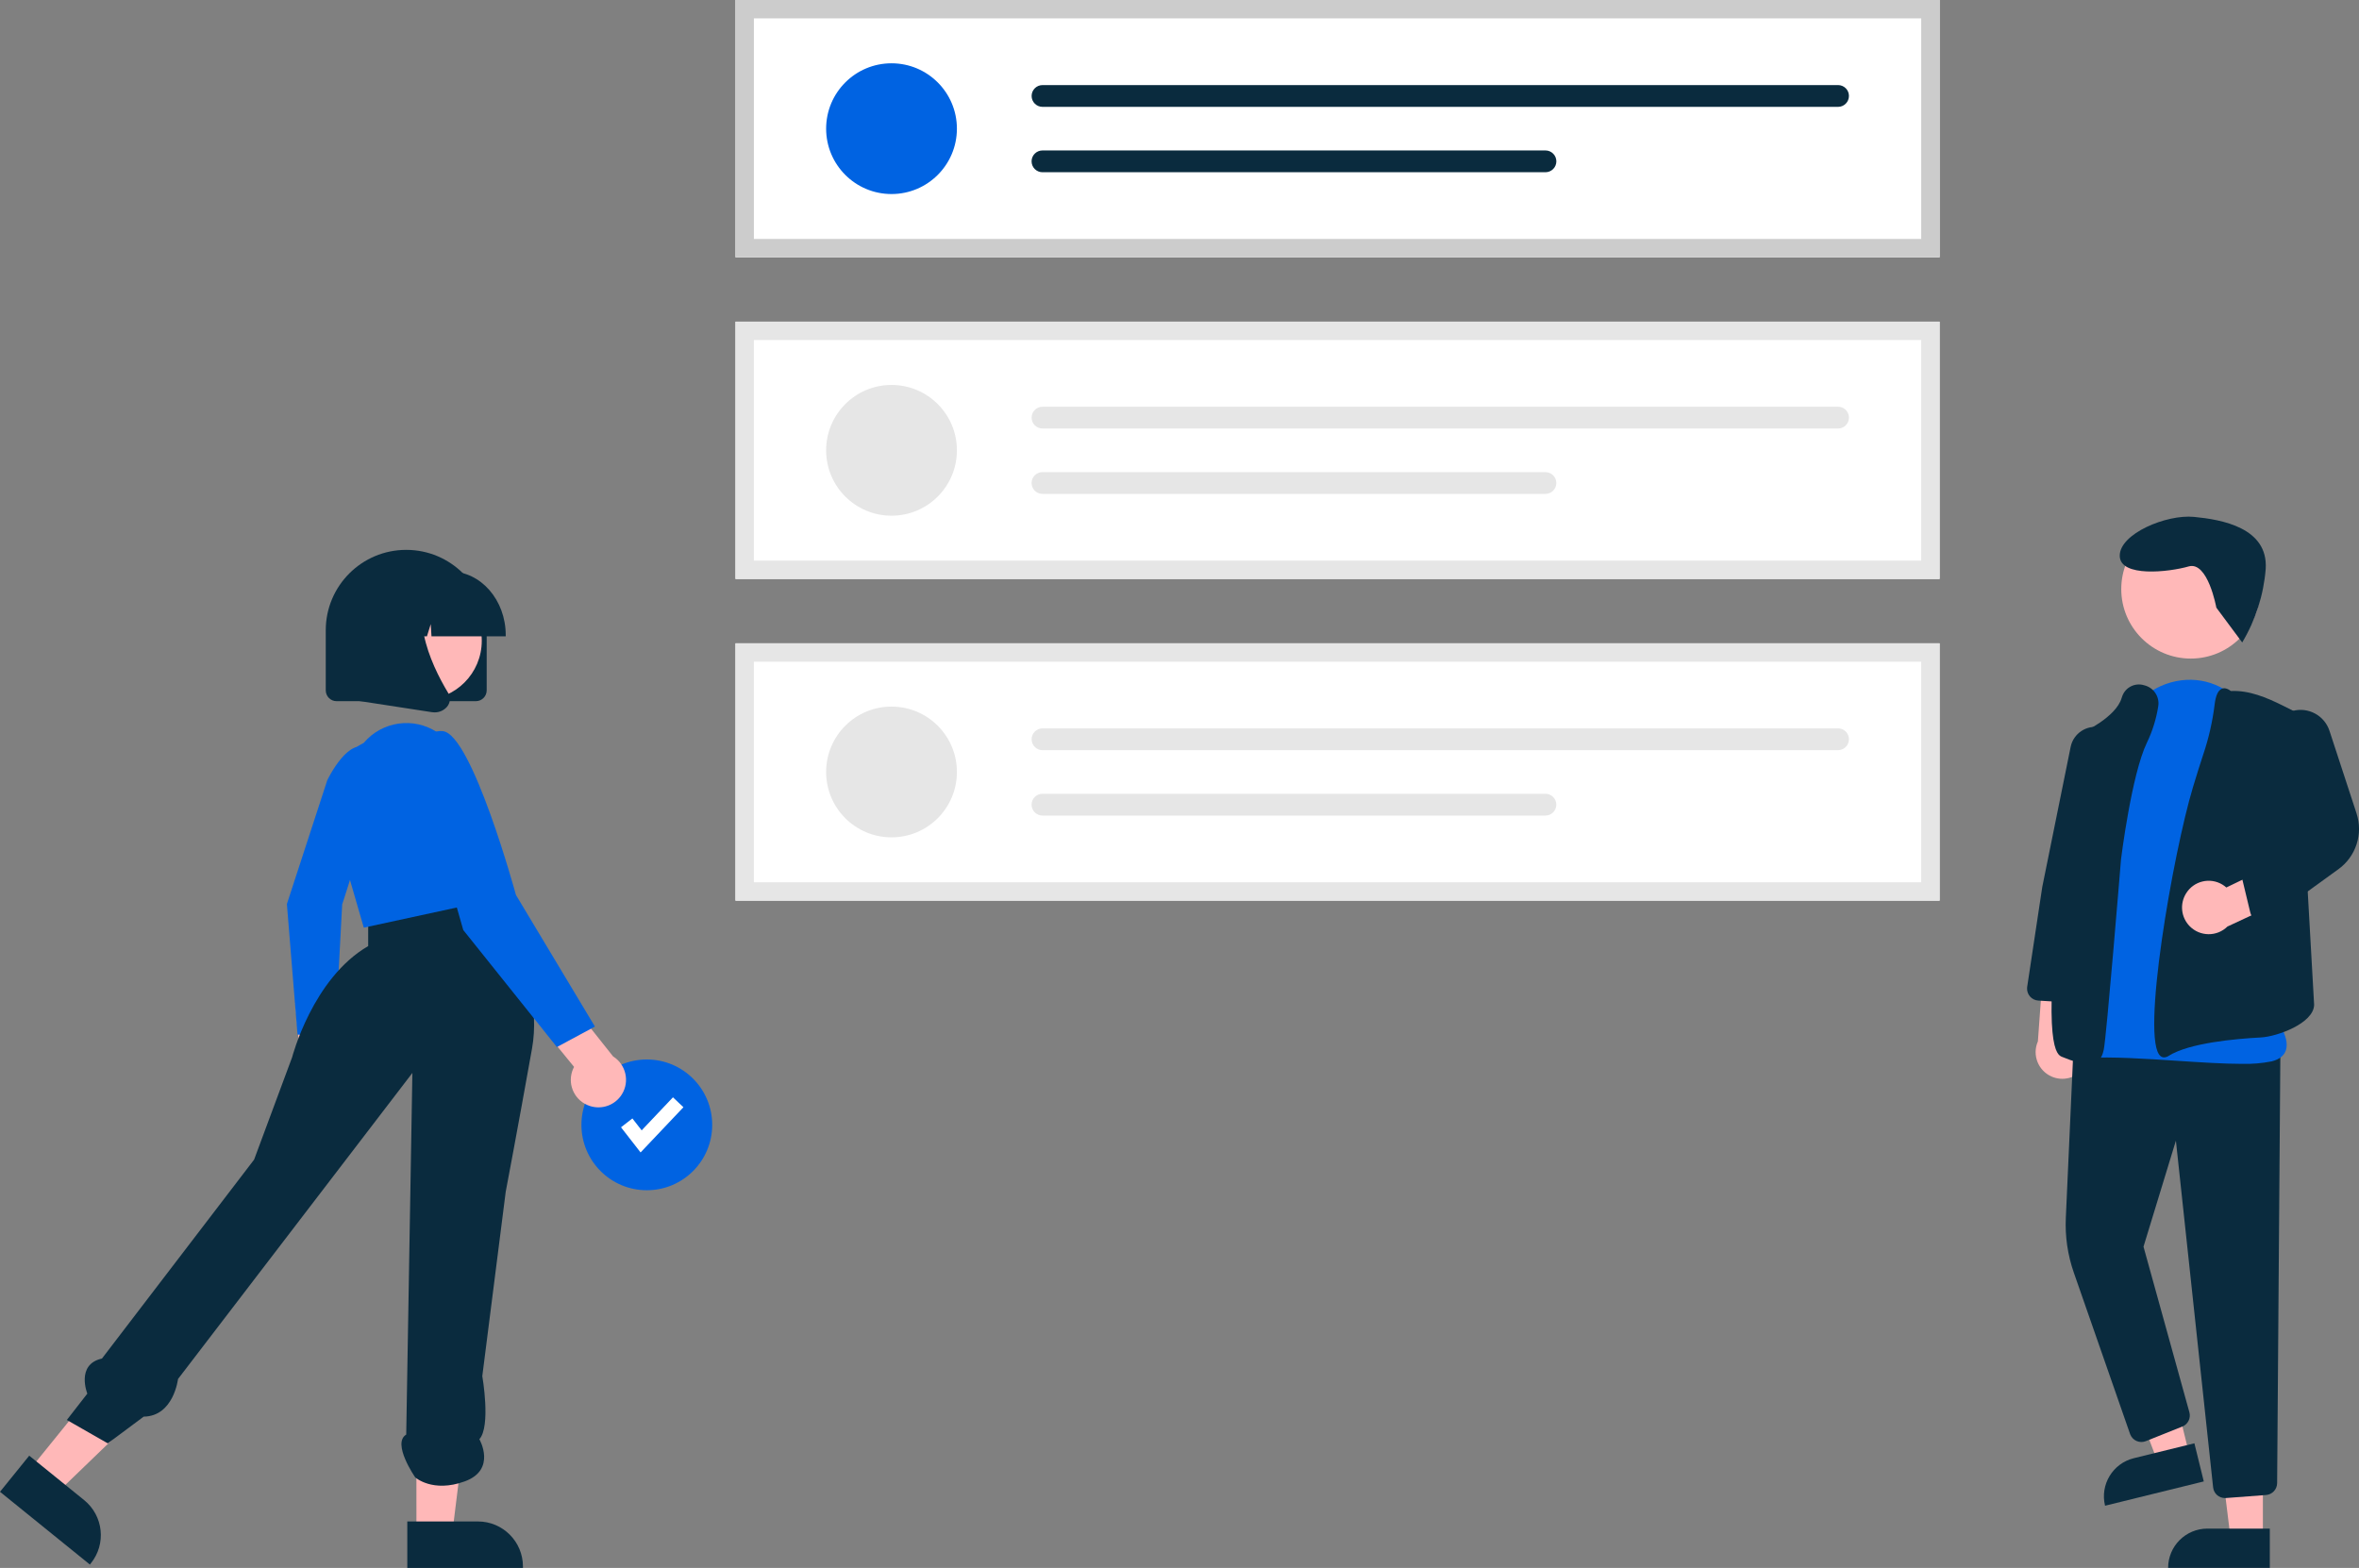 <?xml version="1.0" encoding="UTF-8"?>
<svg id="Capa_2" data-name="Capa 2" xmlns="http://www.w3.org/2000/svg" viewBox="0 0 1328.05 882.85">
  <rect x="0" y="0" width="1328.05" height="882.85" fill="#808080" stroke="none"/>
  <g id="Ilustración">
    <g>
      <path d="M1091.94,144.89H414.06V0h677.88V144.89Z" fill="#fff"/>
      <circle cx="501.9" cy="72.45" r="36.81" fill="#0063e2"/>
      <path d="M586.9,47.91c-3.39,0-6.13,2.75-6.13,6.13s2.75,6.13,6.13,6.13h447.88c3.39,0,6.13-2.76,6.12-6.15,0-3.38-2.74-6.11-6.12-6.12h-447.88Z" fill="#0a2b3e"/>
      <path d="M586.9,84.71c-3.39,0-6.14,2.73-6.15,6.12,0,3.39,2.73,6.14,6.12,6.15h283.16c3.39,0,6.14-2.74,6.15-6.12,0-3.39-2.74-6.14-6.12-6.15,0,0-.01,0-.02,0h-283.13Z" fill="#0a2b3e"/>
      <path d="M1091.94,144.89H414.06V0h677.88V144.89Zm-667.53-10.35h657.18V10.35H424.41v124.19Z" fill="#ccc"/>
      <path d="M1091.94,326H414.06V181.11h677.88v144.89Z" fill="#fff"/>
      <circle cx="501.9" cy="253.56" r="36.81" fill="#e6e6e6"/>
      <path d="M586.9,229.02c-3.39,0-6.13,2.75-6.13,6.13s2.75,6.13,6.13,6.13h447.88c3.39,0,6.13-2.76,6.12-6.15,0-3.38-2.74-6.11-6.12-6.12h-447.88Z" fill="#e6e6e6"/>
      <path d="M586.9,265.83c-3.39,0-6.14,2.73-6.15,6.12,0,3.39,2.73,6.14,6.12,6.15h283.16c3.39,0,6.13-2.75,6.13-6.13s-2.75-6.13-6.13-6.13h-283.13Z" fill="#e6e6e6"/>
      <path d="M1091.94,326H414.06V181.11h677.88v144.89Zm-667.53-10.35h657.18v-124.19H424.41v124.19Z" fill="#e6e6e6"/>
      <path d="M1091.94,507.12H414.06v-144.89h677.88v144.89Z" fill="#fff"/>
      <circle cx="501.9" cy="434.67" r="36.81" fill="#e6e6e6"/>
      <path d="M586.9,410.13c-3.39,0-6.13,2.75-6.13,6.13s2.75,6.13,6.13,6.13h447.88c3.39,0,6.13-2.76,6.12-6.15,0-3.38-2.74-6.11-6.12-6.12h-447.88Z" fill="#e6e6e6"/>
      <path d="M586.9,446.94c-3.39,0-6.14,2.73-6.15,6.12,0,3.39,2.73,6.14,6.12,6.15h283.16c3.39,0,6.13-2.75,6.13-6.13s-2.75-6.13-6.13-6.13h-283.13Z" fill="#e6e6e6"/>
      <path d="M1091.94,507.12H414.06v-144.89h677.88v144.89Zm-667.53-10.35h657.18v-124.19H424.41v124.19Z" fill="#e6e6e6"/>
      <g>
        <circle cx="364.14" cy="633.37" r="36.81" fill="#0063e2"/>
        <polygon points="360.63 648.9 349.61 634.74 356.02 629.76 361.24 636.46 378.86 617.86 384.75 623.44 360.63 648.9" fill="#fff"/>
      </g>
      <path d="M164.66,615.54c-4.58-5.88-3.52-14.36,2.36-18.94,.63-.49,1.3-.92,2-1.29l-2.82-30.71,18.24-6.26,3.37,43.42c3.05,6.85-.04,14.87-6.88,17.91-5.73,2.55-12.46,.84-16.28-4.13Z" fill="#ffb8b8"/>
      <path d="M184.25,439.3s12.52-26.27,23.64-17.03c11.12,9.24-15.25,86.93-15.25,86.93l-4.01,75.42-21.14-2.11-5.98-73.48,22.74-69.72Z" fill="#0063e2"/>
      <polygon points="16.32 828.01 32.01 840.71 88.48 786.22 65.32 767.47 16.32 828.01" fill="#ffb8b8"/>
      <path d="M16.46,819.64l30.91,25.02h0c10.88,8.81,12.56,24.76,3.75,35.64l-.52,.64L0,839.98l16.46-20.34Z" fill="#0a2b3e"/>
      <polygon points="234.44 863.27 254.63 863.27 264.24 785.39 234.43 785.39 234.44 863.27" fill="#ffb8b8"/>
      <path d="M229.29,856.68h39.77s0,0,0,0c14,0,25.34,11.35,25.34,25.34v.82h-65.11s0-26.16,0-26.16Z" fill="#0a2b3e"/>
      <path d="M269.87,498.14s37.88,46.12,29.65,92.23c-8.24,46.12-14.82,80.7-14.82,80.7l-13.18,103.76s4.94,28.26-1.65,35.54c0,0,9.88,17.16-8.24,23.75-18.12,6.59-27.89-2.28-27.89-2.28,0,0-13.28-19.14-5.05-24.08l3.47-203.63-131.94,172.34s-2.43,20.96-19.33,21.19l-20.2,15.05-23.06-13.18,11.53-14.82s-6.59-16.47,8.24-19.76l85.65-112,21.41-57.65s11.53-44.47,42.82-62.59v-19.28l62.59-15.31Z" fill="#0a2b3e"/>
      <path d="M204.81,418.26h0c10.32-12.2,28.16-14.72,41.45-5.85l1.37,.91h0c14.62,16.56,24.45,36.79,28.42,58.51l6.17,33.72-77.41,16.77-18.15-62.59c-4.75-16.39,2.88-33.84,18.15-41.47h0Z" fill="#0063e2"/>
      <path d="M331.99,622.71c-8.11-2.65-12.53-11.37-9.88-19.48,.28-.86,.64-1.7,1.07-2.5l-22.33-27.33,13.3-17.62,30.99,39.04c7.27,4.55,9.48,14.13,4.94,21.4-3.8,6.08-11.28,8.77-18.09,6.5h0Z" fill="#ffb8b8"/>
      <path d="M237.75,442.97s-4.94-32.94,11.53-31.29c16.47,1.65,41.18,92.23,41.18,92.23l44.47,74.12-21.41,11.53-52.71-65.88-23.06-80.7Z" fill="#0063e2"/>
      <path d="M267.91,394.81h-78.43c-3.36,0-6.08-2.73-6.09-6.09v-33.81c0-25.02,20.28-45.3,45.3-45.3s45.3,20.28,45.3,45.3v33.81c0,3.36-2.73,6.08-6.09,6.09Z" fill="#0a2b3e"/>
      <circle cx="238.01" cy="360.81" r="33.21" fill="#ffb8b8"/>
      <path d="M284.72,358.3h-41.8l-.43-6.89-2.14,6.89h-6.44l-.85-13.65-4.25,13.65h-12.45v-.68c0-19.76,14.01-35.83,31.23-35.83h5.89c17.22,0,31.23,16.08,31.23,35.83v.68Z" fill="#0a2b3e"/>
      <path d="M244.65,401.12c-.51,0-1.02-.04-1.53-.12l-49.75-7.66v-51.82c0-11.02,8.94-19.96,19.96-19.96h34.81l-1.36,1.38c-18.86,19.21-4.65,50.35,5.5,67.2,1.53,2.49,1.26,5.68-.67,7.87-1.75,2.01-4.29,3.14-6.96,3.1Z" fill="#0a2b3e"/>
      <path id="Path_498-2330" data-name="Path 498-2330" d="M1172.98,601.51c5.03-6.54,3.82-15.92-2.72-20.95-.7-.54-1.44-1.01-2.22-1.42l2.95-34.01-20.23-6.83-3.49,48.08c-3.33,7.6,.12,16.45,7.72,19.79,6.35,2.79,13.79,.86,17.99-4.66h0Z" fill="#ffb8b8"/>
      <path id="Path_499-2331" data-name="Path 499-2331" d="M1273.92,865.91h-18.2l-8.66-70.25h26.88v70.25Z" fill="#ffb8b8"/>
      <path id="Path_500-2332" data-name="Path 500-2332" d="M1242.71,860.7h35.12v22.11h-57.24c0-12.21,9.9-22.11,22.11-22.11h0Z" fill="#0a2b3e"/>
      <path id="Path_501-2333" data-name="Path 501-2333" d="M1232.59,819.29l-17.68,4.35-25.18-66.15,26.1-6.42,16.76,68.22Z" fill="#ffb8b8"/>
      <path id="Path_502-2334" data-name="Path 502-2334" d="M1201.28,821.06l34.1-8.39,5.29,21.47-55.58,13.68c-2.92-11.86,4.33-23.84,16.19-26.76h0s0,0,0,0Z" fill="#0a2b3e"/>
      <path id="Path_503-2335" data-name="Path 503-2335" d="M1252.61,843.5c-3.45,0-6.34-2.59-6.69-6.02l-20.95-195.22-18.24,59.7,25.83,93.24c.92,3.31-.8,6.78-3.99,8.05l-20.53,8.21c-3.46,1.38-7.38-.3-8.76-3.75-.04-.09-.07-.19-.11-.28l-31.65-90.81c-3.47-9.92-5-20.4-4.52-30.9l4.42-98.01,116.36,4.93-1.82,242.48c-.04,3.5-2.74,6.39-6.23,6.67l-22.6,1.7c-.18,0-.35,.01-.52,.01Z" fill="#0a2b3e"/>
      <circle id="Ellipse_83" data-name="Ellipse 83" cx="1233.34" cy="331.69" r="39.13" fill="#ffb8b8"/>
      <path id="Path_504-2336" data-name="Path 504-2336" d="M1262.12,599.02c-10.3,0-23.1-.84-36.35-1.71-18.1-1.19-36.81-2.42-50.78-1.61-3.84,.38-7.59-1.26-9.93-4.32-14.4-18.44,7.81-90.34,8.76-93.39l18.07-80.4,.78,.18-.78-.18c3.98-17.68,16.68-30.73,33.16-34.04,15.42-3.1,30.34,3.08,39.9,16.53,.51,.71,1.01,1.45,1.52,2.2,31.15,46.13,13.53,160.73,12.35,168.12,1.65,1.97,10.54,13.11,8.1,20.85-1,3.15-3.7,5.3-8.03,6.37-5.52,1.09-11.15,1.56-16.78,1.39h0Z" fill="#0063e2"/>
      <path id="Path_505-2337" data-name="Path 505-2337" d="M1175.62,599.05c-3.54,0-8.33-1.31-14.77-3.98-2.77-1.15-11.2-4.66-.97-94.1,5.03-43.93,12.23-87.56,12.3-88l.07-.42,.39-.18c.18-.08,18.58-8.51,21.78-19.35,.11-.37,.23-.74,.37-1.09,1.83-5,7.27-7.68,12.35-6.07,5.36,1.28,8.8,6.5,7.87,11.93-1.11,7.07-3.26,13.93-6.36,20.38-8.65,17.86-14.52,65.2-14.58,65.67-.33,4.04-8.18,99.84-9.7,107.11-.53,2.54-1.5,5.65-4.35,7.15-1.37,.68-2.88,1-4.41,.96h0Z" fill="#0a2b3e"/>
      <path id="Path_506-2338" data-name="Path 506-2338" d="M1218.36,595.38c-.71,0-1.41-.24-1.97-.68-11.51-8.75,7.12-114.78,18.16-151.36,2.21-7.33,4.18-13.6,5.86-18.65h0c3.05-9.06,5.18-18.4,6.35-27.89,.61-5.14,1.93-8.07,4.04-8.97,1.47-.63,3.19-.2,5.13,1.26,10.21-.5,20.12,3.66,29.31,8.25l8.27,4.13,9.28,164.32c-.26,10.49-20.93,17.89-29.95,18.36-14.48,.76-40.48,3.12-51.93,10.37-.75,.52-1.64,.82-2.55,.85h0Z" fill="#0a2b3e"/>
      <path id="Path_507-2339" data-name="Path 507-2339" d="M1166.66,564.55c-.14,0-.27,0-.41-.01l-18.75-1.15c-3.71-.23-6.54-3.42-6.31-7.14,.01-.2,.03-.4,.06-.59l8.48-56.2,15.97-78.85c1.55-7.66,9.01-12.61,16.67-11.06,.48,.1,.96,.22,1.43,.37h0c6.68,2.13,10.81,8.81,9.73,15.74l-12.69,79.01-7.51,54.08c-.48,3.32-3.32,5.8-6.68,5.81h0Z" fill="#0a2b3e"/>
      <path id="Path_508-2340" data-name="Path 508-2340" d="M1230.7,503.04c4.32-7.03,13.52-9.22,20.55-4.9,.75,.46,1.46,.99,2.11,1.57l30.74-14.85,13.58,16.48-43.7,20.36c-5.91,5.82-15.42,5.74-21.24-.18-4.87-4.95-5.71-12.59-2.04-18.48h0Z" fill="#ffb8b8"/>
      <path id="Path_509-2341" data-name="Path 509-2341" d="M1273.4,518.98c-3.11,0-5.82-2.13-6.55-5.16l-4.46-18.56c-.7-2.87,.55-5.85,3.09-7.36l26.92-16.11-13.76-50.39c-2.52-9.12,2.84-18.55,11.96-21.07,8.83-2.44,18.02,2.51,20.85,11.22l15.2,46.4c3.83,11.61-.31,24.36-10.23,31.5l-39.06,28.26c-1.15,.83-2.53,1.28-3.95,1.28Z" fill="#0a2b3e"/>
      <path id="Path_561-2356" data-name="Path 561-2356" d="M1247.73,342.12s-4.76-26.33-15.6-23.18c-10.83,3.15-38.72,6.36-38.77-6.03-.05-12.4,26.25-23.36,41.75-21.87,15.5,1.48,41.87,6.02,40.42,29.27-1.16,14.64-5.69,28.82-13.23,41.43l-14.58-19.62Z" fill="#0a2b3e"/>
    </g>
  </g>
</svg>